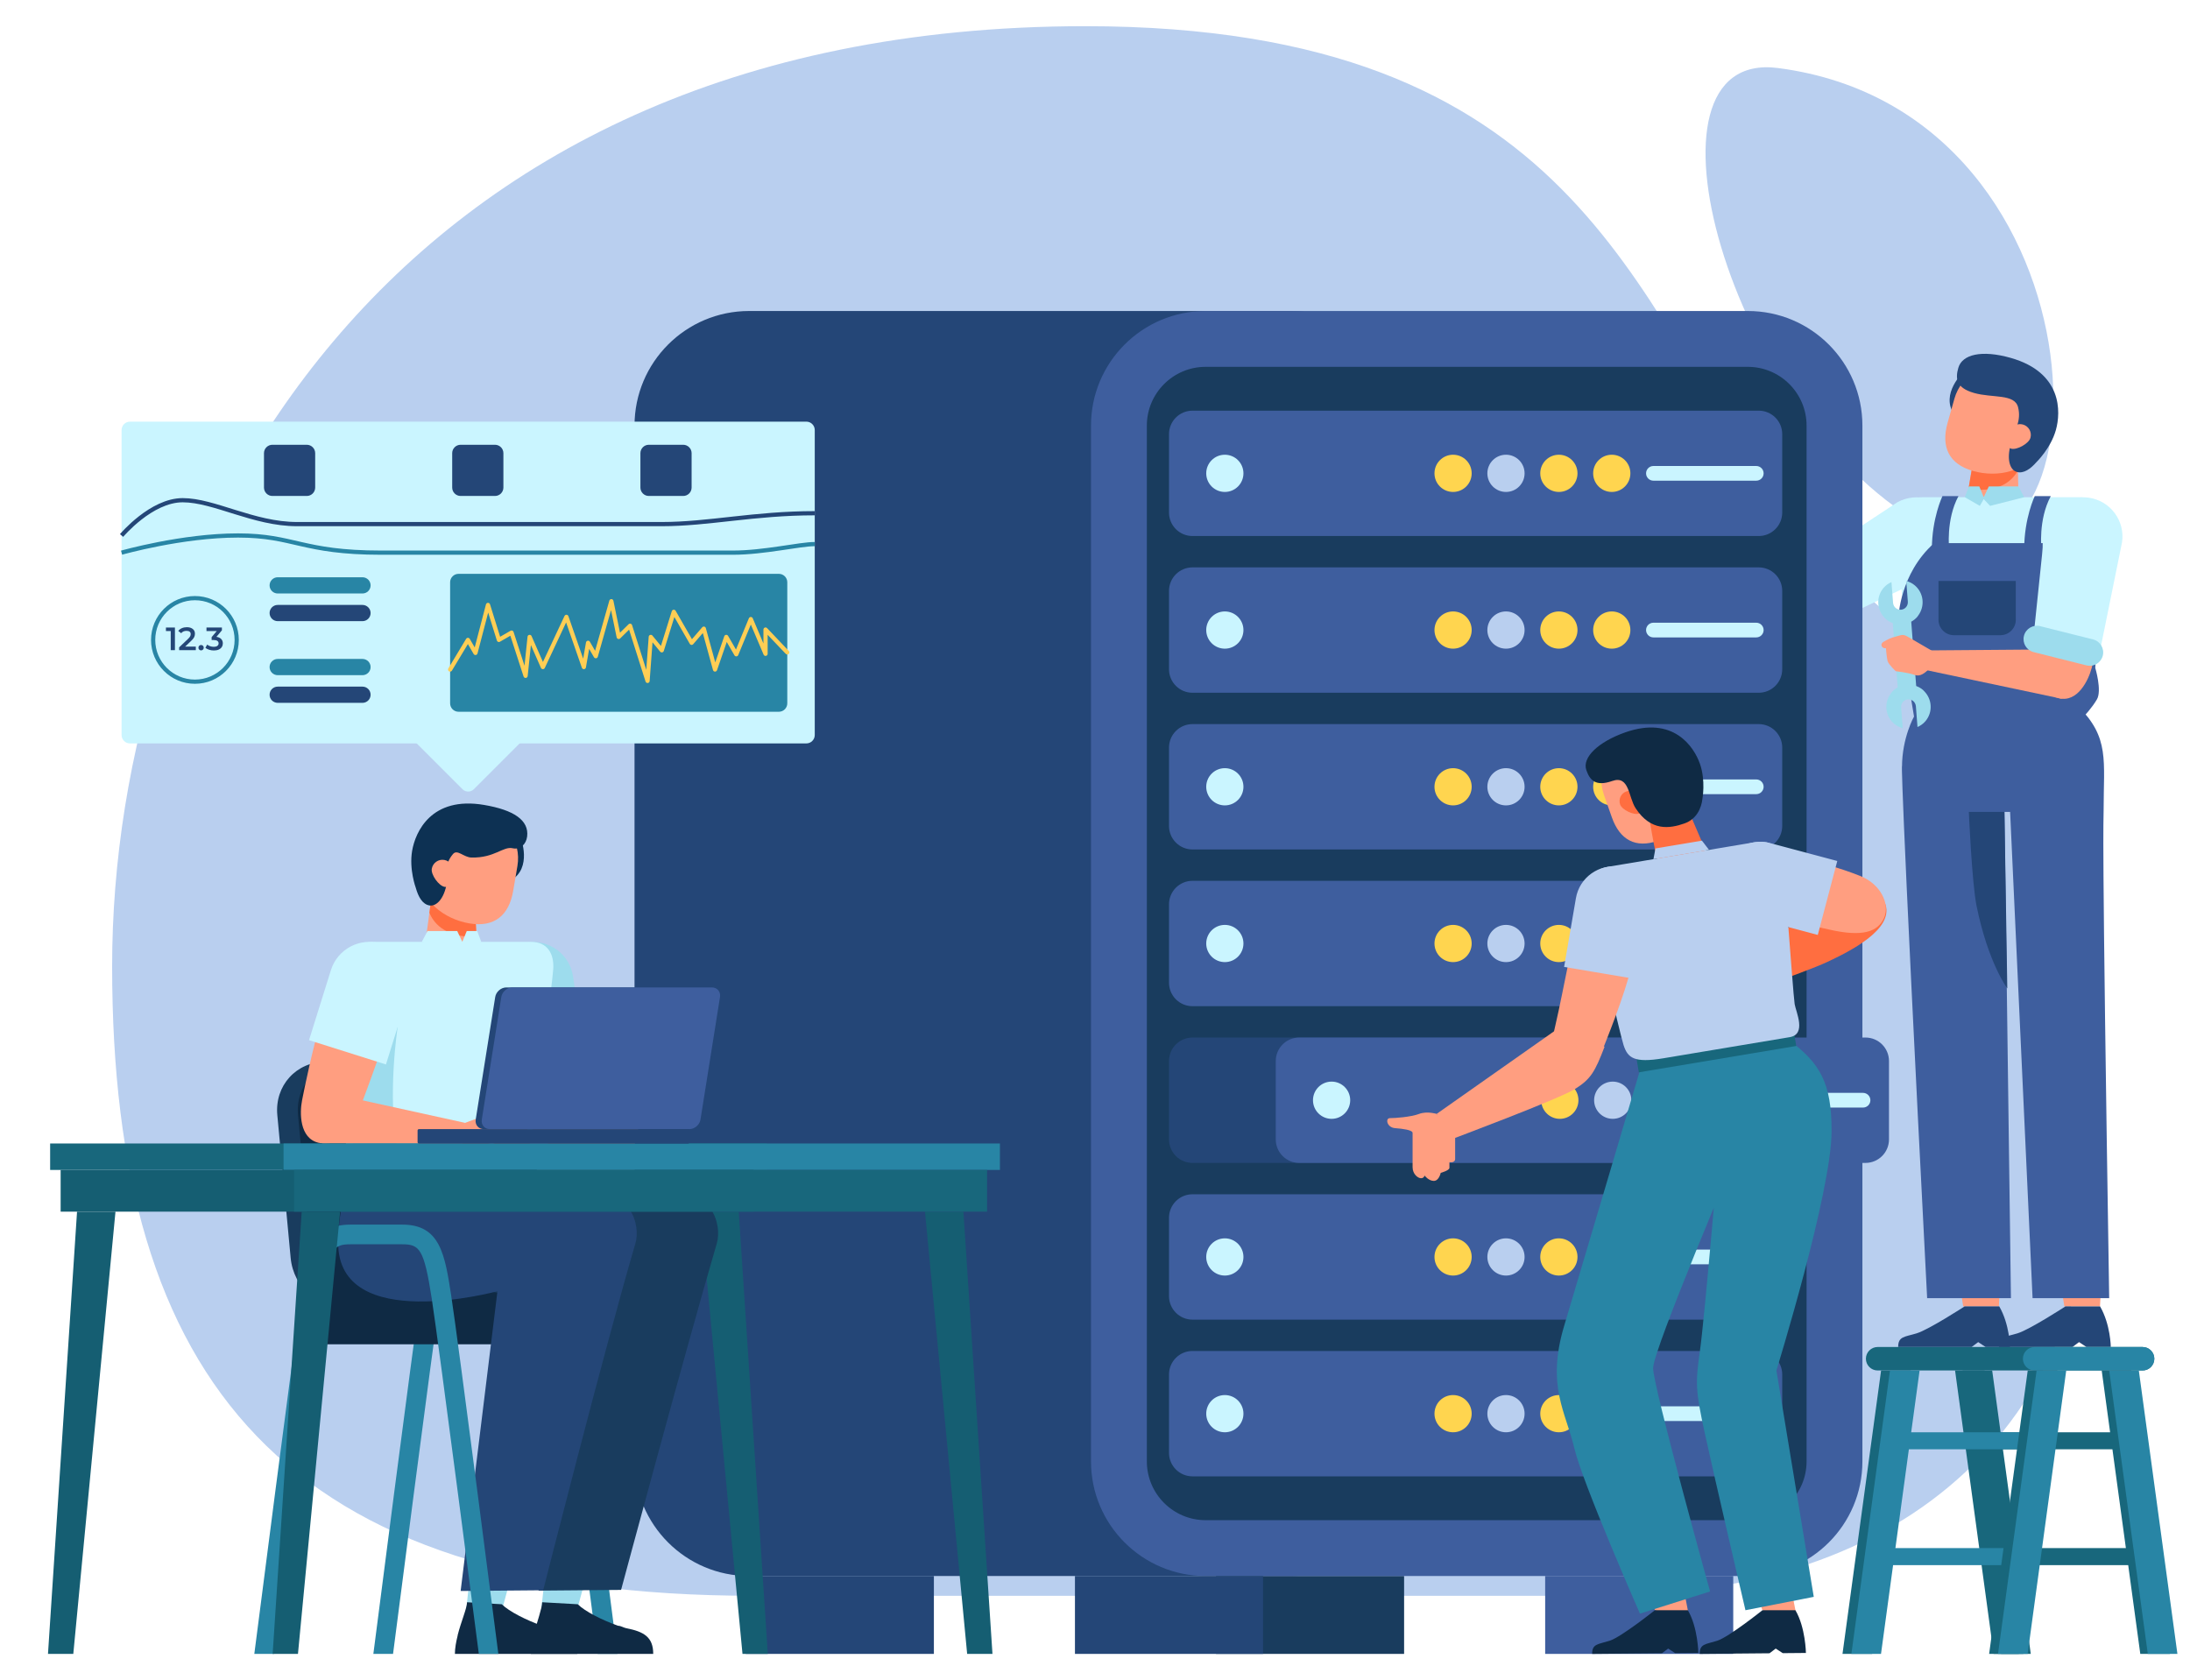 <svg xmlns="http://www.w3.org/2000/svg" xmlns:xlink="http://www.w3.org/1999/xlink" id="Layer_1" x="0px" y="0px" width="1160px" height="890px" viewBox="0 0 1160 890" xml:space="preserve"> <g> <g> <path fill="#B9CFEF" d="M574.92,13.876c-374.639,0-515.527,278.918-515.527,498.006s90.961,333.455,339.916,333.455 c248.959,0,361.137,0,447.75,0c163.24,0,265.844-89.83,265.844-256.043c0-226.369-102.35-229.666-175.057-328.934 C865.137,161.093,835.582,13.876,574.92,13.876z"/> <path fill="#B9CFEF" d="M941.762,36.036c-79.813-10.371-25.625,182.855,75.574,241.285 C1118.537,335.747,1124.447,59.782,941.762,36.036z"/> </g> <g> <g> <polygon fill="#FF9E80" points="1089.135,664.462 1113.839,664.462 1112.328,692.054 1093.443,692.054 "/> <polygon fill="#FF9E80" points="1035.557,664.462 1060.261,664.462 1058.75,692.054 1039.865,692.054 "/> <path fill="#244677" d="M1040.598,692.054c0,0-18.957,12.311-25.404,14.266c-6.451,1.953-9.77,1.563-9.77,7.229h38.916 l3.479-2.594l3.916,2.594h12.898c0,0-0.115-11.883-5.662-21.494H1040.598z"/> <path fill="#244677" d="M1094.008,692.054c0,0-18.957,12.311-25.404,14.266c-6.451,1.953-9.771,1.563-9.771,7.229h38.914 l3.48-2.594l3.918,2.594h12.9c0,0-0.119-11.883-5.67-21.494H1094.008z"/> <g> <rect x="1013.828" y="368.819" fill="#2885A5" width="86.988" height="10.748"/> <path fill="#3E5E9E" d="M1019.688,374.194l-5.859,5.373c0,0-6.369,11.236-6.369,26.773c0-2.396-1.771-10.697,13.311,281.346 h44.387l-3.441-257.6h3.004l11.898,257.6h40.58c-4.084-258.078-2.951-249.734-2.951-258.332c0-26.529,3.221-38.512-13.43-55.16 H1019.688z"/> </g> <g> <path fill="#FF6E40" d="M945.293,224.31c0,0-2.373-4.447-5.203-4.656c-2.828-0.209-4.213,1.826-4.213,1.826 s-5.217,3.59-5.949,5.523c0,0-2.178,1.533-2.377,4.242s3.248,5.834,3.248,5.834s-1.867,7.326,2.434,8.92 s10.119-1.217,10.119-1.217L945.293,224.31z"/> <path fill="#FF9E80" d="M968,327.618c7.275-3.047,21.936-9.219,43.771-20.223c21.83-11.008,25.99-17.402,22.119-27.844 c-7.563-20.404-30.201-7.232-39.635-2.131c-9.428,5.102-37.998,22.93-37.998,22.93c-9.639,5.385-15.613,14.068-11.395,23.311 C949.084,332.901,962.023,330.118,968,327.618z"/> <path fill="#FF9E80" d="M943.854,318.278c-2.029-13.809-10.688-72.721-10.688-72.721l10.629-2.729l24.518,66.139 L943.854,318.278z"/> <path fill="#CAF5FF" d="M1032.699,297.022c-1.818,2.6-4.242,4.822-7.211,6.457l-48.959,23.334l-11.963-34.059l40.404-26.678 c10.324-5.664,23.289-1.887,28.953,8.443C1037.963,281.88,1037.207,290.579,1032.699,297.022z"/> <path fill="#FF9E80" d="M943.027,247.925l0.768-5.096c0,0,4.459-13.736,4.73-17.396c0.27-3.66-2.713-11.555-3.514-13.219 c-0.803-1.662-3.227,0.791-2.635,3.781c0.588,2.986,1.23,7.234,1.23,7.234l-1.16,5.73c0,0-3.889-4.191-5.207-4.289 c-1.318-0.096-4.393-0.324-5.711-0.422s-0.609,2.018,1.092,3.174c1.699,1.156,3.84,1.846,3.84,1.846s-2.822,7.438-1.234,10.717 c1.582,3.277,4.32,6.283,4.32,6.283L943.027,247.925z"/> </g> <path fill="#FF9E80" d="M1069.281,270.864l-28.318-1.332c0.326-2.266,0.998-6.344,1.699-10.588 c1.227-7.348,2.582-15.217,2.582-15.217l23.455-3.393l0.166,8.906L1069.281,270.864z"/> <path fill="#FF6E40" d="M1068.865,249.241c-2.703,4.898-8.711,10.822-21.912,10.201c-1.564-0.076-2.992-0.242-4.291-0.498 c1.227-7.348,2.582-15.217,2.582-15.217l23.455-3.393L1068.865,249.241z"/> <path fill="#244677" d="M1040.092,196.956c0,0-12.643,11.699-4.932,22.682l15.559-17.131L1040.092,196.956z"/> <path fill="#FF9E80" d="M1078.164,237.103c-3.633,12.854-20.143,16.047-32.998,12.41l0,0 c-12.854-3.633-17.191-12.721-13.555-25.576l3.611-12.768c3.637-12.854,17-20.328,29.855-16.693l0,0 c12.859,3.637,20.332,17.002,16.697,29.857L1078.164,237.103z"/> <path fill="#244677" d="M1078.773,244.698c0,0,7.451-7.229,10.174-16.852c2.723-9.625,3.434-30.529-23.965-38.277 c-15.32-4.33-25.674-1.852-27.701,5.318c-1.502,5.301-1.484,10.504,8.334,13.281c9.824,2.777,21.486,0.301,23.32,7.551 c1.836,7.25-1.73,12.129-3.926,19.889c-2.195,7.758-0.385,13.361,3.25,14.391 C1071.895,251.024,1075.555,248.388,1078.773,244.698z"/> <path fill="#FF9E80" d="M1075.484,231.948c-0.861,3.037-7.203,6.584-10.24,5.725c-3.039-0.859-1.619-5.797-0.758-8.834 c0.855-3.039,4.016-4.803,7.053-3.943C1074.578,225.755,1076.342,228.911,1075.484,231.948z"/> <path fill="#CAF5FF" d="M1114.939,280.64c-0.318,4.766-1.141,14.473-2.105,25.402c-1.877,21.264-4.242,47.125-4.242,50.051 c0,4.43,3.875,17.727-5.727,17.727h-71.463c-16.619,0-19.576-3.51-20.686-10.896c-1.107-7.383-5.17-76.633-5.17-84.939 c0-8.314,4.063-14.592,12.928-14.592s51.891,0,51.891,0s21.232,0,30.283,0S1115.863,266.604,1114.939,280.64z"/> <path fill="#9DDCED" d="M1108.592,356.093c0,4.43,3.875,17.727-5.727,17.727h-17.943c5.729-28.414,0-77.498,0-77.498 l27.912,9.721C1110.957,327.306,1108.592,353.167,1108.592,356.093z"/> <polygon fill="#9DDCED" points="1072.172,263.392 1069.123,257.661 1053.447,257.661 1050.738,263.392 1048.391,257.661 1042.854,257.661 1040.738,263.392 1048.674,267.974 1050.738,264.411 1054.109,267.974 "/> <path fill="#244677" d="M1061.715,430.087h-18.861c0,0,1.613,37.582,4.096,49.83c6.09,30.049,16.273,43.678,16.273,43.678 L1061.715,430.087z"/> <path fill="#3E5E9E" d="M1024.465,287.726h57.521c0,0-1.414,31.955,13.066,40.1s16.461,0.738,16.461,0.738l-1.695,25.225 c0,0,3.605,11.969,0.902,16.65c-2.703,4.684-7.004,9.129-7.004,9.129h-89.889l-1.523-9.129c0,0-3.832-3.301-4.857-11.447 c-1.023-8.145-1.9-31.676-1.9-31.676S1006.137,304.022,1024.465,287.726z"/> <path fill="#3E5E9E" d="M1037.359,262.819h-8.482c0,0-5.6,11.555-5.6,28.184h9.162 C1032.439,291.003,1030.592,275.388,1037.359,262.819z"/> <path fill="#3E5E9E" d="M1086.256,262.819h-8.484c0,0-5.6,11.555-5.6,28.184h9.162 C1081.334,291.003,1079.486,275.388,1086.256,262.819z"/> <path fill="#9DDCED" d="M967.199,288.333c3.686-1.326,7.746,0.582,9.076,4.264l9.807,27.168c1.328,3.682-0.58,7.746-4.264,9.076 l0,0c-3.682,1.328-7.744-0.58-9.072-4.262l-9.807-27.168C961.609,293.728,963.518,289.663,967.199,288.333L967.199,288.333z"/> <path fill="#244677" d="M1067.734,307.747v20.59c0,4.496-3.648,8.143-8.145,8.143h-24.662c-4.498,0-8.145-3.646-8.145-8.143 v-20.59H1067.734z"/> <path fill="#FF9E80" d="M1107.889,353.981c2.02-7.623,6.063-23.008,10.645-47.021c4.582-24.021,2.047-31.217-8.59-34.512 c-20.783-6.441-24.141,19.539-25.844,30.125s-4.984,44.102-4.984,44.102c-1.604,10.924,1.637,20.951,11.537,23.24 C1100.545,372.2,1106.229,360.245,1107.889,353.981z"/> <path fill="#FF9E80" d="M1092.068,370.153c-13.654-2.887-71.916-15.201-71.916-15.201l2.205-10.424l69.461-0.547 L1092.068,370.153z"/> <path fill="#CAF5FF" d="M1076.98,338.632l5.977-57.521c1.699-11.334,12.27-19.143,23.604-17.438l0,0 c11.33,1.703,19.139,12.273,17.438,23.604l-11.656,57.445L1076.98,338.632z"/> <path fill="#9DDCED" d="M1113.807,347.329c-0.953,3.797-4.805,6.104-8.604,5.15l-28.016-7.033 c-3.795-0.953-6.1-4.803-5.148-8.602l0,0c0.955-3.797,4.807-6.102,8.602-5.15l28.016,7.033 C1112.453,339.683,1114.76,343.532,1113.807,347.329L1113.807,347.329z"/> <g> <g> <g> <path fill="#9DDCED" d="M1019.104,366.042l-0.551-0.576c-1.09-0.932-2.316-1.596-3.586-2.064l-2.625-34.072 c1.184-0.66,2.295-1.504,3.227-2.594l0.457-0.65c3.67-4.924,2.994-11.895-1.734-15.947c-1.379-1.182-2.957-1.949-4.598-2.391 l0.852,11.027c0.043,0.582-0.061,1.133-0.252,1.648c-0.514,1.389-1.785,2.439-3.363,2.564 c-1.078,0.086-2.092-0.277-2.854-0.932c-0.354-0.299-0.631-0.678-0.861-1.09c-0.262-0.482-0.455-1.008-0.496-1.592 l-0.852-11.025c-1.557,0.688-2.998,1.691-4.18,3.068c-4.055,4.729-3.648,11.723,0.732,16.025l0.547,0.57 c1.094,0.938,2.32,1.6,3.59,2.072l2.621,34.066c-1.178,0.666-2.285,1.508-3.221,2.598l-0.453,0.654 c-3.68,4.92-3,11.893,1.732,15.945c1.377,1.18,2.955,1.957,4.6,2.391l-0.85-11.029c-0.047-0.572,0.055-1.133,0.24-1.646 c0.51-1.391,1.781-2.445,3.367-2.566c1.076-0.088,2.094,0.279,2.855,0.93c0.354,0.303,0.635,0.672,0.863,1.096 c0.264,0.479,0.457,1.006,0.494,1.584l0.852,11.027c1.561-0.688,3-1.688,4.178-3.064 C1023.887,377.335,1023.484,370.345,1019.104,366.042z"/> </g> </g> </g> <path fill="#FF9E80" d="M1024.121,345.208c0,0-9.676-5.639-12.902-7.516c-3.223-1.883-3.371-1.479-6.693-0.6 c-3.326,0.879-4.551,1.578-6.83,2.881c-2.277,1.303-0.734,3.867,1.234,3.348c0,0,0.412,5.061,0.885,6.842 c0.473,1.777,4.299,5.381,4.299,5.381s6.725,0.775,9.846,1.938c3.117,1.166,5.457-0.818,8.246-3.477L1024.121,345.208z"/> <g> <g> <polygon fill="#18677C" points="1071.691,876.124 1056,876.124 1035.557,725.987 1051.248,725.987 "/> <polygon fill="#18677C" points="1075.662,876.124 1059.973,876.124 1039.529,725.987 1055.221,725.987 "/> <path fill="#18677C" d="M1128.215,763.239c0,2.49-2.018,4.512-4.51,4.512h-72.393c-2.49,0-4.512-2.021-4.512-4.512l0,0 c0-2.492,2.021-4.514,4.512-4.514h72.393C1126.197,758.726,1128.215,760.747,1128.215,763.239L1128.215,763.239z"/> </g> <path fill="#18677C" d="M1141.105,719.769c0,3.434-2.785,6.219-6.219,6.219H994.549c-3.434,0-6.219-2.785-6.219-6.219l0,0 c0-3.436,2.785-6.221,6.219-6.221h140.338C1138.32,713.548,1141.105,716.333,1141.105,719.769L1141.105,719.769z"/> <path fill="#2885A5" d="M1141.105,719.769c0,3.434-2.785,6.219-6.219,6.219h-57.174c-3.436,0-6.221-2.785-6.221-6.219l0,0 c0-3.436,2.785-6.221,6.221-6.221h57.174C1138.32,713.548,1141.105,716.333,1141.105,719.769L1141.105,719.769z"/> <g> <polygon fill="#18677C" points="975.934,876.124 991.625,876.124 1012.068,725.987 996.377,725.987 "/> <polygon fill="#2885A5" points="980.641,876.124 996.332,876.124 1016.775,725.987 1001.086,725.987 "/> </g> <path fill="#2885A5" d="M1078.496,763.239c0,2.49-2.02,4.512-4.512,4.512h-72.393c-2.49,0-4.51-2.021-4.51-4.512l0,0 c0-2.492,2.02-4.514,4.51-4.514h72.393C1076.477,758.726,1078.496,760.747,1078.496,763.239L1078.496,763.239z"/> <path fill="#18677C" d="M1135.152,824.593c0,2.492-2.02,4.512-4.51,4.512h-72.393c-2.492,0-4.512-2.02-4.512-4.512l0,0 c0-2.49,2.02-4.512,4.512-4.512h72.393C1133.133,820.081,1135.152,822.103,1135.152,824.593L1135.152,824.593z"/> <path fill="#2885A5" d="M1071.691,824.593c0,2.492-2.021,4.512-4.512,4.512h-72.391c-2.492,0-4.514-2.02-4.514-4.512l0,0 c0-2.49,2.021-4.512,4.514-4.512h72.391C1069.67,820.081,1071.691,822.103,1071.691,824.593L1071.691,824.593z"/> <g> <polygon fill="#18677C" points="1053.604,876.124 1069.295,876.124 1089.738,725.987 1074.047,725.987 "/> <polygon fill="#2885A5" points="1058.311,876.124 1074.002,876.124 1094.445,725.987 1078.756,725.987 "/> </g> <g> <polygon fill="#18677C" points="1149.361,876.124 1133.67,876.124 1113.227,725.987 1128.918,725.987 "/> <polygon fill="#2885A5" points="1153.332,876.124 1137.643,876.124 1117.197,725.987 1132.891,725.987 "/> </g> </g> </g> <g> <rect x="644.104" y="834.866" fill="#193C5E" width="99.619" height="41.258"/> <path fill="#244677" d="M336.096,774.159c0,33.523,27.176,60.707,60.709,60.707h287.178c33.523,0,60.707-27.184,60.707-60.707 V225.452c0-33.521-27.184-60.705-60.707-60.705H396.805c-33.533,0-60.709,27.184-60.709,60.705V774.159z"/> <g> <path fill="#193C5E" d="M925.773,820.081c25.32,0,45.926-20.602,45.926-45.922V225.452c0-25.32-20.605-45.918-45.926-45.918 H638.598c-25.32,0-45.92,20.598-45.92,45.918v548.707c0,25.32,20.6,45.922,45.92,45.922H925.773z"/> <path fill="#3E5E9E" d="M638.598,194.325h287.176c17.168,0,31.135,13.963,31.135,31.127v548.707 c0,17.162-13.967,31.131-31.135,31.131H638.598c-17.17,0-31.137-13.969-31.137-31.131V225.452 C607.461,208.288,621.428,194.325,638.598,194.325 M638.598,164.747c-33.525,0-60.713,27.184-60.713,60.705v548.707 c0,33.523,27.188,60.707,60.713,60.707h287.176c33.525,0,60.705-27.184,60.705-60.707V225.452 c0-33.521-27.18-60.705-60.705-60.705H638.598L638.598,164.747z"/> </g> <rect x="569.381" y="834.866" fill="#244677" width="99.627" height="41.258"/> <rect x="818.443" y="834.866" fill="#3E5E9E" width="99.619" height="41.258"/> <rect x="395.041" y="834.866" fill="#244677" width="99.619" height="41.258"/> <g> <g> <path fill="#3E5E9E" d="M619.197,271.499c0,6.881,5.572,12.451,12.445,12.451h299.91c6.883,0,12.459-5.57,12.459-12.451v-41.51 c0-6.881-5.576-12.449-12.459-12.449h-299.91c-6.873,0-12.445,5.568-12.445,12.449V271.499z"/> <path fill="#CAF5FF" d="M871.889,250.743c0,2.148,1.74,3.893,3.889,3.893h54.479c2.15,0,3.898-1.744,3.898-3.893l0,0 c0-2.145-1.748-3.891-3.898-3.891h-54.479C873.629,246.853,871.889,248.599,871.889,250.743L871.889,250.743z"/> <path fill="#FFD54F" d="M843.865,250.743c0-5.443,4.412-9.857,9.863-9.857c5.439,0,9.854,4.414,9.854,9.857 c0,5.445-4.414,9.859-9.854,9.859C848.277,260.603,843.865,256.188,843.865,250.743z"/> <path fill="#FFD54F" d="M815.846,250.743c0-5.443,4.418-9.857,9.863-9.857c5.438,0,9.859,4.414,9.859,9.857 c0,5.445-4.422,9.859-9.859,9.859C820.264,260.603,815.846,256.188,815.846,250.743z"/> <circle fill="#B9CFEF" cx="797.687" cy="250.743" r="9.858"/> <path fill="#FFD54F" d="M759.814,250.743c0-5.443,4.408-9.857,9.85-9.857c5.445,0,9.857,4.414,9.857,9.857 c0,5.445-4.412,9.859-9.857,9.859C764.223,260.603,759.814,256.188,759.814,250.743z"/> <path fill="#CAF5FF" d="M638.914,250.743c0-5.443,4.414-9.857,9.859-9.857c5.439,0,9.854,4.414,9.854,9.857 c0,5.445-4.414,9.859-9.854,9.859C643.328,260.603,638.914,256.188,638.914,250.743z"/> </g> <g> <path fill="#3E5E9E" d="M619.197,354.519c0,6.877,5.572,12.453,12.445,12.453h299.91c6.883,0,12.459-5.576,12.459-12.453 v-41.508c0-6.877-5.576-12.451-12.459-12.451h-299.91c-6.873,0-12.445,5.574-12.445,12.451V354.519z"/> <path fill="#CAF5FF" d="M871.889,333.763c0,2.154,1.74,3.893,3.889,3.893h54.479c2.15,0,3.898-1.738,3.898-3.893l0,0 c0-2.148-1.748-3.891-3.898-3.891h-54.479C873.629,329.872,871.889,331.614,871.889,333.763L871.889,333.763z"/> <path fill="#FFD54F" d="M843.865,333.763c0-5.443,4.412-9.861,9.863-9.861c5.439,0,9.854,4.418,9.854,9.861 c0,5.447-4.414,9.859-9.854,9.859C848.277,343.622,843.865,339.21,843.865,333.763z"/> <path fill="#FFD54F" d="M815.846,333.763c0-5.443,4.418-9.861,9.863-9.861c5.438,0,9.859,4.418,9.859,9.861 c0,5.447-4.422,9.859-9.859,9.859C820.264,343.622,815.846,339.21,815.846,333.763z"/> <path fill="#B9CFEF" d="M787.828,333.763c0-5.443,4.414-9.861,9.859-9.861s9.857,4.418,9.857,9.861 c0,5.447-4.412,9.859-9.857,9.859S787.828,339.21,787.828,333.763z"/> <path fill="#FFD54F" d="M759.814,333.763c0-5.443,4.408-9.861,9.85-9.861c5.445,0,9.857,4.418,9.857,9.861 c0,5.447-4.412,9.859-9.857,9.859C764.223,343.622,759.814,339.21,759.814,333.763z"/> <path fill="#CAF5FF" d="M638.914,333.763c0-5.443,4.414-9.861,9.859-9.861c5.439,0,9.854,4.418,9.854,9.861 c0,5.447-4.414,9.859-9.854,9.859C643.328,343.622,638.914,339.21,638.914,333.763z"/> </g> <g> <path fill="#3E5E9E" d="M619.197,437.54c0,6.877,5.572,12.451,12.445,12.451h299.91c6.883,0,12.459-5.574,12.459-12.451 v-41.512c0-6.879-5.576-12.449-12.459-12.449h-299.91c-6.873,0-12.445,5.57-12.445,12.449V437.54z"/> <path fill="#CAF5FF" d="M871.889,416.784c0,2.152,1.74,3.896,3.889,3.896h54.479c2.15,0,3.898-1.744,3.898-3.896l0,0 c0-2.146-1.748-3.889-3.898-3.889h-54.479C873.629,412.896,871.889,414.638,871.889,416.784L871.889,416.784z"/> <path fill="#FFD54F" d="M843.865,416.784c0-5.443,4.412-9.857,9.863-9.857c5.439,0,9.854,4.414,9.854,9.857 c0,5.441-4.414,9.857-9.854,9.857C848.277,426.642,843.865,422.226,843.865,416.784z"/> <path fill="#FFD54F" d="M815.846,416.784c0-5.443,4.418-9.857,9.863-9.857c5.438,0,9.859,4.414,9.859,9.857 c0,5.441-4.422,9.857-9.859,9.857C820.264,426.642,815.846,422.226,815.846,416.784z"/> <circle fill="#B9CFEF" cx="797.687" cy="416.784" r="9.858"/> <path fill="#FFD54F" d="M759.814,416.784c0-5.443,4.408-9.857,9.85-9.857c5.445,0,9.857,4.414,9.857,9.857 c0,5.441-4.412,9.857-9.857,9.857C764.223,426.642,759.814,422.226,759.814,416.784z"/> <path fill="#CAF5FF" d="M638.914,416.784c0-5.443,4.414-9.857,9.859-9.857c5.439,0,9.854,4.414,9.854,9.857 c0,5.441-4.414,9.857-9.854,9.857C643.328,426.642,638.914,422.226,638.914,416.784z"/> </g> <g> <path fill="#3E5E9E" d="M619.197,520.563c0,6.873,5.572,12.451,12.445,12.451h299.91c6.883,0,12.459-5.578,12.459-12.451 V479.05c0-6.877-5.576-12.453-12.459-12.453h-299.91c-6.873,0-12.445,5.576-12.445,12.453V520.563z"/> <path fill="#CAF5FF" d="M871.889,499.802c0,2.15,1.74,3.896,3.889,3.896h54.479c2.15,0,3.898-1.746,3.898-3.896l0,0 c0-2.15-1.748-3.889-3.898-3.889h-54.479C873.629,495.913,871.889,497.651,871.889,499.802L871.889,499.802z"/> <path fill="#FFD54F" d="M843.865,499.802c0-5.439,4.412-9.857,9.863-9.857c5.439,0,9.854,4.418,9.854,9.857 c0,5.449-4.414,9.859-9.854,9.859C848.277,509.661,843.865,505.251,843.865,499.802z"/> <path fill="#FFD54F" d="M815.846,499.802c0-5.439,4.418-9.857,9.863-9.857c5.438,0,9.859,4.418,9.859,9.857 c0,5.449-4.422,9.859-9.859,9.859C820.264,509.661,815.846,505.251,815.846,499.802z"/> <path fill="#B9CFEF" d="M787.828,499.802c0-5.439,4.414-9.857,9.859-9.857s9.857,4.418,9.857,9.857 c0,5.449-4.412,9.859-9.857,9.859S787.828,505.251,787.828,499.802z"/> <path fill="#FFD54F" d="M759.814,499.802c0-5.439,4.408-9.857,9.85-9.857c5.445,0,9.857,4.418,9.857,9.857 c0,5.449-4.412,9.859-9.857,9.859C764.223,509.661,759.814,505.251,759.814,499.802z"/> <path fill="#CAF5FF" d="M638.914,499.802c0-5.439,4.414-9.857,9.859-9.857c5.439,0,9.854,4.418,9.854,9.857 c0,5.449-4.414,9.859-9.854,9.859C643.328,509.661,638.914,505.251,638.914,499.802z"/> </g> <g> <path fill="#244677" d="M619.197,603.581c0,6.879,5.572,12.455,12.445,12.455h299.91c6.883,0,12.459-5.576,12.459-12.455 v-41.512c0-6.875-5.576-12.451-12.459-12.451h-299.91c-6.873,0-12.445,5.576-12.445,12.451V603.581z"/> <path fill="#3E5E9E" d="M675.746,603.581c0,6.879,5.572,12.455,12.447,12.455h299.908c6.883,0,12.461-5.576,12.461-12.455 v-41.512c0-6.875-5.578-12.451-12.461-12.451H688.193c-6.875,0-12.447,5.576-12.447,12.451V603.581z"/> <path fill="#CAF5FF" d="M928.438,582.825c0,2.15,1.74,3.893,3.887,3.893h54.482c2.15,0,3.896-1.742,3.896-3.893l0,0 c0-2.145-1.746-3.895-3.896-3.895h-54.482C930.178,578.931,928.438,580.681,928.438,582.825L928.438,582.825z"/> <path fill="#FFD54F" d="M900.414,582.825c0-5.447,4.414-9.863,9.863-9.863c5.439,0,9.854,4.416,9.854,9.863 c0,5.449-4.414,9.861-9.854,9.861C904.828,592.687,900.414,588.274,900.414,582.825z"/> <path fill="#FFD54F" d="M872.395,582.825c0-5.447,4.42-9.863,9.863-9.863c5.438,0,9.859,4.416,9.859,9.863 c0,5.449-4.422,9.861-9.859,9.861C876.814,592.687,872.395,588.274,872.395,582.825z"/> <circle fill="#B9CFEF" cx="854.235" cy="582.825" r="9.858"/> <path fill="#FFD54F" d="M816.363,582.825c0-5.447,4.408-9.863,9.848-9.863c5.447,0,9.859,4.416,9.859,9.863 c0,5.449-4.412,9.861-9.859,9.861C820.771,592.687,816.363,588.274,816.363,582.825z"/> <path fill="#CAF5FF" d="M695.463,582.825c0-5.447,4.414-9.863,9.859-9.863c5.439,0,9.855,4.416,9.855,9.863 c0,5.449-4.416,9.861-9.855,9.861C699.877,592.687,695.463,588.274,695.463,582.825z"/> </g> <g> <path fill="#3E5E9E" d="M619.197,686.606c0,6.875,5.572,12.451,12.445,12.451h299.91c6.883,0,12.459-5.576,12.459-12.451 v-41.514c0-6.879-5.576-12.449-12.459-12.449h-299.91c-6.873,0-12.445,5.57-12.445,12.449V686.606z"/> <path fill="#CAF5FF" d="M871.889,665.847c0,2.15,1.74,3.889,3.889,3.889h54.479c2.15,0,3.898-1.738,3.898-3.889l0,0 c0-2.15-1.748-3.889-3.898-3.889h-54.479C873.629,661.958,871.889,663.696,871.889,665.847L871.889,665.847z"/> <path fill="#FFD54F" d="M843.865,665.847c0-5.443,4.412-9.857,9.863-9.857c5.439,0,9.854,4.414,9.854,9.857 c0,5.445-4.414,9.857-9.854,9.857C848.277,675.704,843.865,671.292,843.865,665.847z"/> <path fill="#FFD54F" d="M815.846,665.847c0-5.443,4.418-9.857,9.863-9.857c5.438,0,9.859,4.414,9.859,9.857 c0,5.445-4.422,9.857-9.859,9.857C820.264,675.704,815.846,671.292,815.846,665.847z"/> <circle fill="#B9CFEF" cx="797.687" cy="665.847" r="9.858"/> <path fill="#FFD54F" d="M759.814,665.847c0-5.443,4.408-9.857,9.85-9.857c5.445,0,9.857,4.414,9.857,9.857 c0,5.445-4.412,9.857-9.857,9.857C764.223,675.704,759.814,671.292,759.814,665.847z"/> <path fill="#CAF5FF" d="M638.914,665.847c0-5.443,4.414-9.857,9.859-9.857c5.439,0,9.854,4.414,9.854,9.857 c0,5.445-4.414,9.857-9.854,9.857C643.328,675.704,638.914,671.292,638.914,665.847z"/> </g> <g> <path fill="#3E5E9E" d="M619.197,769.624c0,6.877,5.572,12.449,12.445,12.449h299.91c6.883,0,12.459-5.572,12.459-12.449 v-41.512c0-6.875-5.576-12.453-12.459-12.453h-299.91c-6.873,0-12.445,5.578-12.445,12.453V769.624z"/> <path fill="#CAF5FF" d="M871.889,748.868c0,2.152,1.74,3.893,3.889,3.893h54.479c2.15,0,3.898-1.74,3.898-3.893l0,0 c0-2.148-1.748-3.889-3.898-3.889h-54.479C873.629,744.979,871.889,746.72,871.889,748.868L871.889,748.868z"/> <path fill="#FFD54F" d="M843.865,748.868c0-5.445,4.412-9.859,9.863-9.859c5.439,0,9.854,4.414,9.854,9.859 c0,5.439-4.414,9.857-9.854,9.857C848.277,758.726,843.865,754.308,843.865,748.868z"/> <path fill="#FFD54F" d="M815.846,748.868c0-5.445,4.418-9.859,9.863-9.859c5.438,0,9.859,4.414,9.859,9.859 c0,5.439-4.422,9.857-9.859,9.857C820.264,758.726,815.846,754.308,815.846,748.868z"/> <path fill="#B9CFEF" d="M787.828,748.868c0-5.445,4.414-9.859,9.859-9.859s9.857,4.414,9.857,9.859 c0,5.439-4.412,9.857-9.857,9.857S787.828,754.308,787.828,748.868z"/> <path fill="#FFD54F" d="M759.814,748.868c0-5.445,4.408-9.859,9.85-9.859c5.445,0,9.857,4.414,9.857,9.859 c0,5.439-4.412,9.857-9.857,9.857C764.223,758.726,759.814,754.308,759.814,748.868z"/> <path fill="#CAF5FF" d="M638.914,748.868c0-5.445,4.414-9.859,9.859-9.859c5.439,0,9.854,4.414,9.854,9.859 c0,5.439-4.414,9.857-9.854,9.857C643.328,758.726,638.914,754.308,638.914,748.868z"/> </g> </g> </g> <g> <path fill="#FF6E40" d="M998.766,479.353c3.934,13.148-18.723,24.533-31.08,30.309s-57.414,21.072-57.414,21.072l-3.779-13.238 c0,0,42.902-27.654,53.078-34.127C969.744,476.896,994.834,466.216,998.766,479.353z"/> <g> <path fill="#FF9E80" d="M921.168,454.075c7.363-8.188,11.811-4.521,27.375-0.879c15.568,3.641,26.219,6.646,36.84,10.852 c10.619,4.209,15.844,14.697,12.586,22.156c-3.26,7.459-11.4,10.303-29.322,6.16c-17.92-4.146-37.584-7.736-41.523-10.225 S906.371,470.53,921.168,454.075z"/> <path fill="#B9CFEF" d="M962.842,495.274l-35.66-9.51c-10.82-2.852-17.279-13.934-14.428-24.752l0,0 c2.852-10.818,13.934-17.279,24.752-14.428l35.662,9.51L962.842,495.274z"/> </g> <polygon fill="#FF9E80" points="894.242,858.011 894.012,852.993 889.6,830.157 868.643,830.157 876.543,852.993 "/> <path fill="#0F2A44" d="M876.543,852.993c0,0-17.881,14.266-23.992,16.18c-6.105,1.912-9.268,1.568-9.219,6.951l36.969-0.33 l3.281-2.494l3.744,2.43l12.25-0.109c0,0-0.211-13.543-5.564-22.627H876.543z"/> <polygon fill="#FF9E80" points="951.225,858.011 950.994,852.993 946.582,830.157 925.627,830.157 933.525,852.993 "/> <path fill="#0F2A44" d="M933.525,852.993c0,0-17.881,14.266-23.988,16.18c-6.109,1.912-9.271,1.568-9.223,6.951l36.969-0.33 l3.281-2.494l3.744,2.43l12.252-0.109c0,0-0.211-13.543-5.566-22.627H933.525z"/> <path fill="#512DA8" d="M1109.447,753.444"/> <g> <path fill="#2885A5" d="M970.154,599.187c0-25.199-5.68-36.139-23.887-49.129l-73.342,12.266l-4.65,5.951 c0,0-30.252,102.27-39.791,134.152c-9.535,31.881,1.074,46.029,5.32,64.42c4.246,18.393,34.842,87.945,34.842,87.945 l37.152-11.73c0,0-30.174-108.514-30.174-118.332c0-9.814,45.432-116.627,45.432-116.627l-10.785,2.793 c0,0-7.402,87.572-9.857,104.764c-2.455,17.193-2.334,20.91,2.607,43.662s21.51,93.672,21.51,93.672l36.188-7.084 L940.93,725.987C940.93,725.987,970.154,631.452,970.154,599.187z"/> </g> <rect x="866.854" y="551.162" transform="matrix(0.986 -0.165 0.165 0.986 -79.296 157.567)" fill="#18677C" width="84.574" height="10.208"/> <path fill="#FF9E80" d="M897.096,417.663c4.207,11.973-6.863,23.48-18.834,27.688l0,0c-11.971,4.209-20.313-0.475-24.52-12.445 l-4.178-11.887c-4.207-11.977,2.082-25.09,14.053-29.299l0,0c11.973-4.211,25.09,2.082,29.299,14.055L897.096,417.663z"/> <path fill="#FF6E40" d="M858.148,426.163c0.992,2.828,7.213,5.814,10.045,4.818c2.826-0.992,1.189-5.59,0.195-8.418 c-0.994-2.83-4.092-4.316-6.922-3.322C858.641,420.237,857.154,423.335,858.148,426.163z"/> <path fill="#FF6E40" d="M904.92,454.019l-25.408,8.932c-0.52-2.109-1.383-5.938-2.281-9.924 c-1.537-6.906-3.475-18.732-3.475-18.732l19.752-6.943l3.33,7.783L904.92,454.019z"/> <path fill="#0F2A44" d="M901.725,423.231c0,0,1.834-9.689-1.316-18.652c-3.152-8.965-14.033-25.586-39.547-16.617 c-14.268,5.016-22.961,13.313-20.609,19.99c1.732,4.938,4.555,8.98,13.699,5.768c9.145-3.215,8.512,8.506,12.412,14.445 c8.102,12.344,18.072,10.775,25.91,8.02C898.76,433.905,901.244,427.856,901.725,423.231z"/> <path fill="#B9CFEF" d="M944.723,460.216c0.451,4.518,1.195,13.74,2.008,24.129c1.576,20.215,3.408,44.814,3.863,47.557 c0.695,4.152,6.41,16.004-2.586,17.508l-66.949,11.193c-15.572,2.607-18.893-0.225-21.084-6.969 c-2.199-6.74-16.854-70.982-18.154-78.766c-1.303-7.791,1.52-14.307,9.824-15.697c8.305-1.389,48.617-8.131,48.617-8.131 s19.893-3.326,28.367-4.746C937.111,444.878,943.389,446.923,944.723,460.216z"/> <path fill="#FF9E80" d="M865.637,475.927c8.162,7.393,2.318,20.117-1.377,35.672c-3.695,15.553-13.053,38.635-17.295,49.24 s-12.701,12.848-20.152,9.563c-7.445-3.285-7.109-9.598-2.902-27.508c4.207-17.906,11.139-57.178,13.643-61.109 C840.057,477.856,849.236,461.073,865.637,475.927z"/> <path fill="#B9CFEF" d="M874.119,473.397c0.867,2.887,1.098,6.002,0.564,9.176l-4.209,24.51l-2.035,11.861l-23.686-3.99 l-16.27-2.744l6.242-36.379c1.865-11.029,12.314-18.465,23.348-16.602C865.939,460.554,871.975,466.245,874.119,473.397z"/> <polygon fill="#B9CFEF" points="905.238,450.21 901.484,445.317 882.059,448.567 876.873,449.435 875.787,455.136 "/> <path fill="#FF9E80" d="M849.9,554.499c-5.078,13.232-7.223,17.107-15.699,22.414c-8.477,5.303-66.225,26.922-66.225,26.922 l-7.066-13.732l66.953-47.105L849.9,554.499z"/> <path fill="#FF9E80" d="M760.91,590.103c0,0-4.82-1.678-9.33,0c-4.51,1.68-12.865,2.211-15.385,2.211 c-2.521,0-1.656,4.982,2.785,5.305c4.439,0.322,8.506,0.971,9.24,2.244s6.939,1.273,6.939,1.273L760.91,590.103z"/> <path fill="#FF9E80" d="M760.91,590.103h-6.988l-5.701,9.76c0,0,0,14.732,0,18.445c0,3.717,2.871,5.836,4.465,5.836 c1.592,0,1.879-1.414,1.879-1.414s2.131,2.83,4.9,2.83s3.652-4.246,3.652-4.246s4.619-1.264,4.619-2.664s0-2.992,0-2.992 s3.025,0.572,3.025-1.748c0-2.318,0-11.121,0-11.121L760.91,590.103z"/> </g> <g> <path fill="#CAF5FF" d="M431.561,389.356c0,2.463-1.998,4.459-4.459,4.459H68.855c-2.463,0-4.457-1.996-4.457-4.459V227.817 c0-2.461,1.994-4.459,4.457-4.459h358.246c2.461,0,4.459,1.998,4.459,4.459V389.356z"/> <path fill="#CAF5FF" d="M282.49,380.595c1.646,1.646,1.646,4.318,0,5.965l-31.527,31.527c-1.646,1.648-4.318,1.646-5.967,0 l-31.525-31.527c-1.648-1.646-1.648-4.316,0-5.965L245,349.067c1.645-1.646,4.316-1.646,5.963,0L282.49,380.595z"/> <path fill="none" stroke="#244677" stroke-width="2.229" stroke-miterlimit="10" d="M64.398,283.663 c0,0,15.695-18.689,32.371-18.689c16.674,0,37.576,12.66,60.564,12.66c22.992,0,168.346,0,193.203,0s48.842-5.762,81.023-5.762"/> <path fill="none" stroke="#2885A5" stroke-width="2.229" stroke-miterlimit="10" d="M64.398,292.763c0,0,31.955-9.1,61.678-9.1 c29.725,0,33.828,9.1,75.801,9.1c41.971,0,169.65,0,186.262,0s35.303-4.541,43.422-4.541"/> <path fill="#244677" d="M166.947,258.272c0,2.461-1.996,4.459-4.459,4.459h-18.205c-2.461,0-4.459-1.998-4.459-4.459v-18.207 c0-2.463,1.998-4.459,4.459-4.459h18.205c2.463,0,4.459,1.996,4.459,4.459V258.272z"/> <path fill="#244677" d="M266.641,258.272c0,2.461-1.996,4.459-4.459,4.459h-18.205c-2.463,0-4.459-1.998-4.459-4.459v-18.207 c0-2.463,1.996-4.459,4.459-4.459h18.205c2.463,0,4.459,1.996,4.459,4.459V258.272z"/> <path fill="#244677" d="M366.334,258.272c0,2.461-1.998,4.459-4.459,4.459H343.67c-2.463,0-4.459-1.998-4.459-4.459v-18.207 c0-2.463,1.996-4.459,4.459-4.459h18.205c2.461,0,4.459,1.996,4.459,4.459V258.272z"/> <circle fill="none" stroke="#2885A5" stroke-width="2.229" stroke-miterlimit="10" cx="103.248" cy="338.983" r="22.129"/> <path fill="#2885A5" d="M196.303,310.091c0,2.373-1.924,4.297-4.297,4.297h-44.912c-2.371,0-4.297-1.924-4.297-4.297l0,0 c0-2.375,1.926-4.295,4.297-4.295h44.912C194.379,305.796,196.303,307.716,196.303,310.091L196.303,310.091z"/> <path fill="#244677" d="M196.303,324.749c0,2.373-1.924,4.297-4.297,4.297h-44.912c-2.371,0-4.297-1.924-4.297-4.297l0,0 c0-2.373,1.926-4.297,4.297-4.297h44.912C194.379,320.452,196.303,322.376,196.303,324.749L196.303,324.749z"/> <path fill="#2885A5" d="M196.303,353.364c0,2.371-1.924,4.297-4.297,4.297h-44.912c-2.371,0-4.297-1.926-4.297-4.297l0,0 c0-2.373,1.926-4.299,4.297-4.299h44.912C194.379,349.065,196.303,350.991,196.303,353.364L196.303,353.364z"/> <path fill="#244677" d="M196.303,368.021c0,2.375-1.924,4.299-4.297,4.299h-44.912c-2.371,0-4.297-1.924-4.297-4.299l0,0 c0-2.371,1.926-4.295,4.297-4.295h44.912C194.379,363.726,196.303,365.649,196.303,368.021L196.303,368.021z"/> <path fill="#2885A5" d="M238.422,308.442c0-2.461,1.996-4.459,4.459-4.459h169.672c2.461,0,4.459,1.998,4.459,4.459v64.141 c0,2.463-1.998,4.459-4.459,4.459H242.881c-2.463,0-4.459-1.996-4.459-4.459V308.442z"/> <polyline fill="none" stroke="#FFCE54" stroke-width="2.229" stroke-linecap="round" stroke-linejoin="round" stroke-miterlimit="10" points=" 238.422,354.663 247.855,338.983 251.84,345.878 258.484,320.452 264.258,338.983 270.963,335.11 278.391,358.013 280.535,337.396 287.555,353.364 300.018,326.776 309.258,353.364 311.486,340.513 315.574,347.593 323.824,318.476 327.717,337.396 333.73,331.481 342.998,360.692 344.717,337.396 350.537,344.485 356.896,324.095 366.334,340.513 372.797,333.026 378.738,354.663 384.686,337.396 389.994,346.595 397.691,327.956 405.494,346.343 405.494,333.493 417.012,345.599 "/> <g> <path fill="#244677" d="M92.656,332.419v11.986H90.43v-10.121h-2.533v-1.865H92.656z"/> <path fill="#244677" d="M103.721,342.522v1.883h-8.838v-1.49l4.76-4.521c0.537-0.512,0.9-0.961,1.09-1.344 c0.188-0.383,0.281-0.762,0.281-1.137c0-0.563-0.188-0.99-0.566-1.285c-0.375-0.297-0.93-0.447-1.66-0.447 c-1.223,0-2.158,0.418-2.809,1.25l-1.559-1.197c0.469-0.627,1.1-1.117,1.893-1.465s1.682-0.523,2.662-0.523 c1.303,0,2.342,0.309,3.117,0.928c0.777,0.615,1.166,1.455,1.166,2.518c0,0.648-0.139,1.26-0.41,1.83 c-0.275,0.572-0.801,1.223-1.576,1.953l-3.203,3.049H103.721z"/> <path fill="#244677" d="M105.518,344.124c-0.275-0.27-0.412-0.609-0.412-1.02c0-0.424,0.135-0.764,0.402-1.027 c0.27-0.264,0.604-0.395,1.002-0.395c0.4,0,0.734,0.131,1.002,0.395s0.402,0.604,0.402,1.027c0,0.41-0.137,0.75-0.41,1.02 c-0.275,0.266-0.605,0.402-0.994,0.402S105.791,344.39,105.518,344.124z"/> <path fill="#244677" d="M117.162,338.497c0.582,0.617,0.873,1.389,0.873,2.313c0,0.695-0.176,1.328-0.531,1.9 c-0.354,0.57-0.887,1.025-1.6,1.361c-0.715,0.336-1.586,0.506-2.613,0.506c-0.855,0-1.68-0.123-2.473-0.369 c-0.795-0.244-1.473-0.586-2.031-1.02l0.959-1.729c0.436,0.365,0.961,0.654,1.584,0.865s1.264,0.316,1.928,0.316 c0.787,0,1.406-0.164,1.857-0.488c0.449-0.326,0.676-0.768,0.676-1.328c0-0.559-0.213-0.994-0.641-1.309 c-0.43-0.314-1.082-0.473-1.961-0.473h-1.096v-1.523l2.723-3.236h-5.447v-1.865h8.17v1.49l-2.91,3.459 C115.734,337.503,116.58,337.882,117.162,338.497z"/> </g> </g> <g> <g> <g> <path fill="#2885A5" d="M316.589,876.124c-0.209-1.647-21.128-164.172-24.841-188.161 c-4.071-26.337-6.421-28.821-15.582-28.821h-27.554c-9.16,0-11.51,2.484-15.584,28.821 c-3.71,23.989-24.629,186.514-24.841,188.161h-10.43c0.215-1.647,21.236-165.636,24.966-189.753 c3.381-21.861,5.826-37.656,25.889-37.656h27.554c20.063,0,22.51,15.795,25.89,37.656 c3.729,24.117,24.752,188.105,24.964,189.753H316.589z"/> </g> <polygon fill="#155E72" points="512.283,876.124 525.691,876.124 510.3,641.856 489.944,641.856 "/> <polygon fill="#155E72" points="393.284,876.124 406.689,876.124 391.302,641.856 370.945,641.856 "/> <g> <path fill="#193C5E" d="M265.927,666.395c1.458,15.632-10.029,28.303-25.661,28.303h-55.357 c-15.63,0-29.488-12.671-30.946-28.303l-7.07-75.67c-1.463-15.631,10.024-28.303,25.657-28.303h55.356 c15.631,0,29.488,12.672,30.949,28.303L265.927,666.395z"/> <path fill="#0F2A44" d="M276.89,666.395c1.459,15.632-10.028,28.303-25.659,28.303h-55.356 c-15.632,0-29.488-12.671-30.948-28.303l-7.071-75.67c-1.462-15.631,10.028-28.303,25.658-28.303h55.357 c15.632,0,29.487,12.672,30.947,28.303L276.89,666.395z"/> </g> <path fill="#0F2A44" d="M273.526,699.643c0-6.891-5.586-12.477-12.476-12.477h-88.731c-6.89,0-12.477,5.586-12.477,12.477l0,0 c0,6.891,5.587,12.477,12.477,12.477h88.731C267.94,712.119,273.526,706.533,273.526,699.643L273.526,699.643z"/> <polygon fill="#9DDCED" points="286.378,855.715 304.86,855.715 360.06,652.905 308.475,650.873 "/> <path fill="#0F2A44" d="M281.191,876.124h64.807c0-8.938-4.949-11.8-14.321-13.617c-1.381-0.265-2.816-1.28-4.268-1.28 c-0.01,0-0.01,0-0.01,0c-8.416-2.979-17.547-7.583-21.363-11.398l-18.865-1.063c0,3.076-2.732,10.322-4.502,17.391l-0.011,0.216 C281.814,869.753,281.191,873.144,281.191,876.124z"/> <path fill="#193C5E" d="M222.231,644.872c0,54.71,84.375,39.124,84.375,39.124l-21.348,158.607l43.719-0.38 c0,0,34.167-127.138,50.701-183.558c2.838-9.688-2.056-30.008-29.154-27.936c-18.595,1.42-62.862,9.16-62.862,9.16 s3.38-15.098-19.146-54.116l-40.879-3.597L222.231,644.872z"/> <polygon fill="#9DDCED" points="246.633,855.715 265.114,855.715 320.316,652.905 268.73,650.873 "/> <path fill="#0F2A44" d="M240.952,876.124h64.805c0-8.938-4.948-11.8-14.321-13.617c-1.381-0.265-2.816-1.28-4.271-1.28 c-0.007,0-0.007,0-0.007,0c-8.416-2.979-17.546-7.583-21.364-11.398l-18.412-1.063c0,3.076-3.185,10.322-4.957,17.391 l-0.008,0.216C241.573,869.753,240.952,873.144,240.952,876.124z"/> <path fill="#244677" d="M209.31,562.422l-7.988,20.15c0,0-22.205,39.482-22.205,75.794c0,48.663,84.375,25.63,84.375,25.63 l-19.5,158.797l43.719-0.38c0,0,32.32-127.327,48.854-183.747c2.838-9.688-2.057-30.008-29.152-27.936 c-18.6,1.42-62.865,9.16-62.865,9.16v-77.469H209.31z"/> <path fill="#FF9E80" d="M278.85,589.344c-1.854-7.907-5.558-23.857-9.563-48.708c-4.004-24.851-1.183-32.181,9.859-35.259 c21.58-6.013,24.268,20.822,25.705,31.767c1.442,10.942,3.824,45.527,3.824,45.527c1.331,11.289-2.305,21.515-12.555,23.575 C285.867,608.307,280.374,595.839,278.85,589.344z"/> <path fill="#9DDCED" d="M309.247,555.813l-5.71-38.497c-1.697-11.677-12.536-19.766-24.214-18.068l0,0 c-11.674,1.696-19.766,12.538-18.069,24.214l5.71,38.498L309.247,555.813z"/> <path fill="#FF9E80" d="M224.547,504.99l28.335,1.923c-0.064-2.292-0.266-6.425-0.478-10.729 c-0.38-7.454-0.82-15.438-0.82-15.438l-22.951-6.07l-1.19,8.847L224.547,504.99z"/> <path fill="#FF6E40" d="M227.442,483.522c2.131,5.185,7.426,11.767,20.636,12.662c1.564,0.107,3.003,0.106,4.326-0.001 c-0.38-7.454-0.82-15.438-0.82-15.438l-22.951-6.07L227.442,483.522z"/> <path fill="#0D3153" d="M275.782,443.797c0,0,6.398,16.021-5.305,22.637l-6.697-22.19L275.782,443.797z"/> <path fill="#FF9E80" d="M224.067,463.723c-2.245,13.19,11.31,23.184,24.502,25.428l0,0c13.192,2.244,21.023-4.109,23.27-17.299 l2.229-13.104c2.244-13.191-6.628-25.704-19.82-27.948l0,0c-13.193-2.245-25.706,6.629-27.952,19.821L224.067,463.723z"/> <path fill="#0D3153" d="M220.246,470.332c0,0-3.631-9.744-1.95-19.621c1.682-9.877,10.033-29.091,38.15-24.307 c15.721,2.674,23.83,8.115,22.767,16.732c-0.497,4.03-3.603,7.133-7.603,6.216c-5.142-1.179-9.5,5.161-21.834,4.917 c-4.215-0.083-7.538-4.626-9.853-1.834c-4.78,5.768-1.962,7.637-3.316,15.598c-1.356,7.964-5.401,12.252-9.132,11.616 S221.568,475.055,220.246,470.332z"/> <path fill="#FF9E80" d="M228.71,460.218c-0.53,3.114,3.678,9.052,6.797,9.583c3.114,0.529,3.958-4.547,4.487-7.664 c0.531-3.116-1.565-6.072-4.682-6.602C232.195,455.004,229.24,457.1,228.71,460.218z"/> <path fill="#CAF5FF" d="M183.267,516.204c-0.02,4.774,0.12,14.499,0.309,25.446c0.373,21.299,0.913,47.203,0.705,50.133 c-0.314,4.44-5.14,17.76,4.48,17.76h71.579c16.649,0,19.859-3.52,21.492-10.917c1.634-7.394,10.611-76.761,11.2-85.082 c0.589-8.328-3.036-14.617-11.915-14.617c-8.88,0-51.979,0-51.979,0s-21.27,0-30.331,0 C189.739,498.927,183.335,502.146,183.267,516.204z"/> <path fill="#9DDCED" d="M186.938,591.783c0,4.44-3.884,17.76,5.736,17.76h17.971c-5.738-28.464,0-65.544,0-65.544l-27.959-2.349 C184.565,562.949,186.938,588.854,186.938,591.783z"/> <path fill="#FF9E80" d="M160.005,582.836c1.582-7.966,4.807-24.021,11.437-48.303c6.634-24.283,12.233-29.789,23.562-28.023 c22.133,3.45,13.48,28.993,10.266,39.552c-3.215,10.561-15.349,43.034-15.349,43.034c-3.46,10.828-10.997,18.637-21.184,16.271 C158.549,603.001,158.705,589.38,160.005,582.836z"/> <path fill="#FF9E80" d="M170.705,605.79c14.37,0,75.67,0,75.67,0v-10.969l-69.849-15.34L170.705,605.79z"/> <polygon fill="#CAF5FF" points="223.415,498.928 226.468,493.188 242.173,493.188 244.884,498.928 247.236,493.188 252.784,493.188 254.903,498.928 246.955,503.518 244.884,499.949 241.51,503.518 "/> <path fill="#CAF5FF" d="M204.429,563.877l11.613-37.146c3.553-11.251-2.687-23.251-13.938-26.806l0,0 c-11.249-3.553-23.253,2.686-26.807,13.938l-11.612,37.147L204.429,563.877z"/> <path fill="#FF9E80" d="M246.375,594.821c0,0,12.187-4.729,16.915-5.456c4.731-0.727,8.611,2.547,8.611,2.547 s3.881-0.932,5.578,2.008c1.698,2.94,3.518,8.905,3.518,10.481s-0.926,3.209-2.828,3.209s-2.755-1.478-2.755-1.478 s-6.845,1.872-10.091,0.936c-3.244-0.936-4.618-1.729-4.618-1.729s-10.409,3.661-15.968,0.45L246.375,594.821z"/> <path fill="#FF9E80" d="M296.12,606.474c11.671,0,22.105,0,26.835,0s9.814-13.802-2.183-18.333 c-11.999-4.531-25.284-5.567-28.558-2.293C288.938,589.123,281.538,606.474,296.12,606.474z"/> <path fill="#FF9E80" d="M305.492,597.489c0-4.729,3.646-11.279,9.371-11.279c5.727,0,7.147,2.462,7.147,2.462 s7.966-3.767,12.949,1.216c4.982,4.983,3.274,16.586,0,16.586c-3.273,0-21.828,0-21.828,0S305.492,607.312,305.492,597.489z"/> <g> <path fill="#2885A5" d="M253.623,876.124c-0.212-1.647-21.217-164.172-24.927-188.161 c-4.075-26.337-6.422-28.821-15.583-28.821H185.56c-9.16,0-11.512,2.484-15.584,28.821 c-3.711,23.989-24.631,186.514-24.841,188.161h-10.429c0.212-1.647,21.234-165.636,24.964-189.753 c3.381-21.861,5.826-37.656,25.89-37.656h27.554c20.064,0,22.507,15.795,25.888,37.656 c3.729,24.117,24.754,188.105,24.965,189.753H253.623z"/> </g> <g> <g> <g> <rect x="26.556" y="605.744" fill="#18677C" width="379.447" height="14.012"/> </g> <g> <rect x="150.192" y="605.744" fill="#2885A5" width="379.445" height="14.012"/> </g> <rect x="32.122" y="619.756" fill="#155E72" width="367.072" height="22.101"/> <rect x="155.757" y="619.756" fill="#18677C" width="367.074" height="22.101"/> </g> <polygon fill="#155E72" points="38.825,876.124 25.418,876.124 40.808,641.856 61.165,641.856 "/> <polygon fill="#155E72" points="157.825,876.124 144.418,876.124 159.808,641.856 180.165,641.856 "/> </g> </g> <g> <path fill="#244677" d="M262.304,528.162c0.447-2.813,3.09-5.094,5.903-5.094h105.656c2.812,0,4.729,2.28,4.282,5.094 l-10.33,64.879c-0.448,2.813-3.091,5.094-5.904,5.094H256.256c-2.813,0-4.73-2.281-4.282-5.094L262.304,528.162z"/> <path fill="#3E5E9E" d="M265.529,528.162c0.448-2.813,3.091-5.094,5.904-5.094h105.655c2.813,0,4.729,2.28,4.282,5.094 l-10.329,64.879c-0.448,2.813-3.092,5.094-5.904,5.094H259.481c-2.813,0-4.73-2.281-4.282-5.094L265.529,528.162z"/> <path fill="#244677" d="M221.185,605.063c0,0.401,0.324,0.727,0.726,0.727h142.499c0.402,0,0.729-0.325,0.729-0.727v-6.2 c0-0.403-0.326-0.729-0.729-0.729H221.91c-0.401,0-0.726,0.325-0.726,0.729V605.063z"/> </g> </g> </g> </g> </svg>